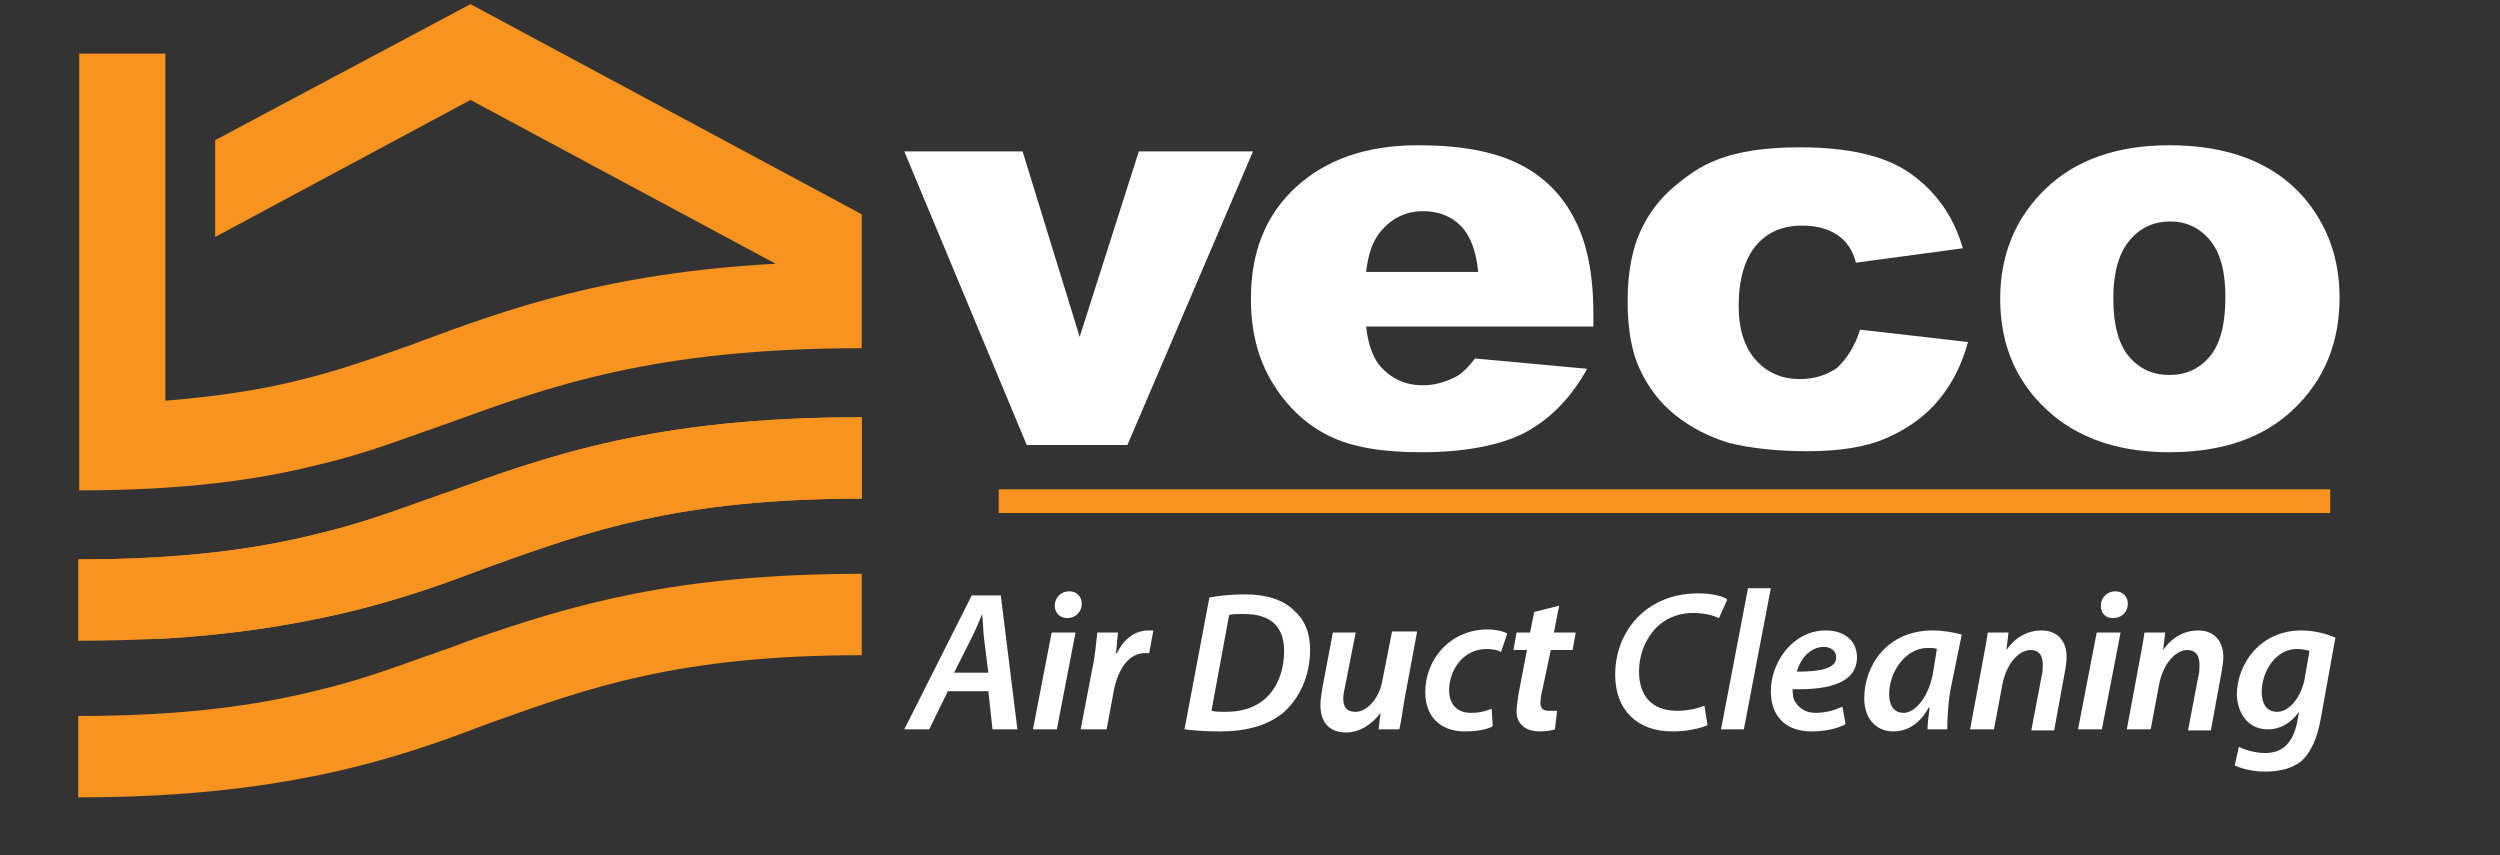 <svg width="269" height="92" viewBox="0 0 269 92" fill="none" xmlns="http://www.w3.org/2000/svg">
<rect x="0" y="0" width="269" height="92" fill="#333333" stroke="none"/>
<path d="M97.301 16.293H110.031L116.172 36.245L122.537 16.293H134.821L121.309 47.883H110.477L97.301 16.293Z" fill="white"/>
<path d="M171.448 35.137H146.993C147.216 37.133 147.774 38.574 148.556 39.46C149.784 40.79 151.236 41.455 153.134 41.455C154.363 41.455 155.479 41.123 156.596 40.569C157.266 40.236 157.936 39.571 158.718 38.574L170.778 39.682C168.991 42.896 166.758 45.113 164.078 46.554C161.509 47.884 157.713 48.66 152.911 48.66C148.668 48.66 145.429 48.106 142.973 46.887C140.516 45.667 138.506 43.783 136.943 41.234C135.379 38.684 134.598 35.692 134.598 32.145C134.598 27.157 136.161 23.166 139.399 20.174C142.638 17.181 146.993 15.629 152.576 15.629C157.154 15.629 160.728 16.294 163.408 17.624C166.088 18.954 168.098 20.949 169.438 23.61C170.778 26.159 171.448 29.595 171.448 33.696V35.137ZM159.053 29.263C158.829 26.935 158.159 25.272 157.154 24.275C156.149 23.277 154.809 22.723 153.134 22.723C151.236 22.723 149.673 23.499 148.444 25.051C147.663 26.048 147.216 27.378 146.993 29.263H159.053Z" fill="white"/>
<path d="M200.144 35.471L211.758 36.801C211.088 39.239 210.083 41.235 208.631 43.008C207.179 44.782 205.281 46.112 203.048 47.109C200.814 48.107 197.911 48.55 194.449 48.55C191.099 48.55 188.308 48.218 186.074 47.664C183.841 46.999 181.943 46.001 180.268 44.671C178.593 43.341 177.364 41.678 176.471 39.794C175.578 37.909 175.131 35.471 175.131 32.367C175.131 29.153 175.689 26.382 176.806 24.276C177.588 22.724 178.704 21.283 180.156 20.064C181.608 18.844 183.059 17.847 184.511 17.293C186.856 16.295 189.983 15.852 193.668 15.852C198.804 15.852 202.824 16.738 205.504 18.623C208.184 20.507 210.194 23.167 211.199 26.714L199.698 28.266C199.363 26.936 198.693 25.938 197.688 25.273C196.683 24.608 195.454 24.276 193.891 24.276C191.881 24.276 190.206 24.941 188.978 26.382C187.749 27.823 187.079 30.04 187.079 32.921C187.079 35.471 187.749 37.466 188.978 38.796C190.206 40.126 191.769 40.791 193.668 40.791C195.231 40.791 196.571 40.348 197.688 39.572C198.804 38.464 199.586 37.244 200.144 35.471Z" fill="white"/>
<path d="M215.221 32.145C215.221 27.378 216.896 23.388 220.134 20.284C223.372 17.181 227.839 15.629 233.422 15.629C239.787 15.629 244.589 17.513 247.827 21.171C250.396 24.164 251.736 27.711 251.736 32.034C251.736 36.911 250.061 40.901 246.822 44.005C243.584 47.108 239.117 48.66 233.422 48.66C228.286 48.66 224.154 47.33 221.027 44.781C217.119 41.566 215.221 37.354 215.221 32.145ZM227.392 32.145C227.392 34.916 227.951 37.022 229.067 38.352C230.184 39.682 231.636 40.347 233.422 40.347C235.209 40.347 236.661 39.682 237.777 38.352C238.894 37.022 239.452 34.916 239.452 31.923C239.452 29.152 238.894 27.157 237.777 25.826C236.661 24.496 235.209 23.831 233.534 23.831C231.747 23.831 230.296 24.496 229.179 25.826C227.951 27.267 227.392 29.373 227.392 32.145Z" fill="white"/>
<path d="M250.729 52.652H107.461V55.202H250.729V52.652Z" fill="#F7931E"/>
<path d="M101.991 74.375L99.981 78.476H97.301L104.559 64.066H107.686L109.472 78.476H106.792L106.346 74.375H101.991ZM106.346 72.38L105.899 68.833C105.787 68.057 105.787 66.948 105.676 66.062C105.341 66.948 104.894 67.946 104.447 68.833L102.661 72.38H106.346Z" fill="white"/>
<path d="M111.148 78.478L113.158 68.059H115.727L113.717 78.478H111.148ZM113.493 65.177C113.493 64.29 114.163 63.625 115.057 63.625C115.838 63.625 116.397 64.179 116.397 64.955C116.397 65.842 115.727 66.507 114.833 66.507C114.052 66.507 113.493 65.953 113.493 65.177Z" fill="white"/>
<path d="M116.283 78.477L117.512 72.048C117.847 70.607 117.958 68.944 118.07 68.058H120.303C120.192 68.723 120.192 69.499 120.08 70.275H120.192C120.862 68.834 122.09 67.836 123.542 67.836C123.765 67.836 123.877 67.836 124.1 67.836L123.653 70.275C123.542 70.275 123.318 70.275 123.207 70.275C121.42 70.275 120.303 72.048 119.857 74.265L119.075 78.477H116.283Z" fill="white"/>
<path d="M130.131 64.29C131.36 64.068 132.588 63.957 133.928 63.957C136.273 63.957 138.06 64.511 139.288 65.731C140.293 66.617 140.963 67.947 140.963 69.943C140.963 72.714 139.846 75.152 138.06 76.704C136.385 78.034 134.263 78.699 131.248 78.699C129.685 78.699 128.345 78.588 127.451 78.478L130.131 64.29ZM130.355 76.482C130.801 76.593 131.36 76.593 131.918 76.593C133.928 76.593 135.491 75.928 136.496 74.82C137.613 73.6 138.171 71.938 138.171 70.053C138.171 67.615 136.943 66.063 133.816 66.063C133.258 66.063 132.588 66.063 132.253 66.174L130.355 76.482Z" fill="white"/>
<path d="M152.463 68.06L151.123 75.265C150.9 76.484 150.788 77.593 150.565 78.479H148.331L148.555 76.706C147.55 78.036 146.21 78.812 144.87 78.812C143.306 78.812 142.078 78.036 142.078 75.819C142.078 75.265 142.19 74.711 142.301 73.935L143.418 68.06H145.875L144.758 73.713C144.646 74.267 144.535 74.711 144.535 75.154C144.535 76.041 144.87 76.595 145.875 76.595C146.991 76.595 148.443 75.265 148.778 73.048L149.783 67.949H152.463V68.06Z" fill="white"/>
<path d="M160.616 78.146C160.057 78.478 158.941 78.7 157.601 78.7C154.921 78.7 153.357 77.037 153.357 74.488C153.357 70.83 156.149 67.727 160.057 67.727C160.951 67.727 161.844 67.948 162.179 68.17L161.509 70.165C161.174 69.943 160.616 69.833 159.946 69.833C157.489 69.833 155.926 72.049 155.926 74.266C155.926 75.818 156.819 76.705 158.271 76.705C159.276 76.705 159.946 76.483 160.504 76.261L160.616 78.146Z" fill="white"/>
<path d="M167.761 65.176L167.203 68.058H169.548L169.213 69.942H166.868L165.974 74.154C165.863 74.597 165.751 75.152 165.751 75.595C165.751 76.149 165.974 76.482 166.644 76.482C166.979 76.482 167.203 76.482 167.538 76.482L167.314 78.477C166.979 78.588 166.309 78.699 165.639 78.699C163.964 78.699 163.183 77.701 163.183 76.593C163.183 76.038 163.294 75.373 163.406 74.597L164.299 69.942H162.848L163.183 68.058H164.634L165.081 65.841L167.761 65.176Z" fill="white"/>
<path d="M183.731 78.036C182.95 78.368 181.61 78.701 179.935 78.701C176.138 78.701 173.793 76.373 173.793 72.604C173.793 69.612 175.133 67.062 177.255 65.51C178.818 64.402 180.605 63.848 182.726 63.848C184.29 63.848 185.518 64.18 185.853 64.513L184.96 66.508C184.513 66.286 183.508 65.954 182.168 65.954C180.828 65.954 179.488 66.397 178.483 67.284C177.255 68.392 176.361 70.166 176.361 72.272C176.361 74.71 177.59 76.484 180.493 76.484C181.498 76.484 182.615 76.262 183.396 75.93L183.731 78.036Z" fill="white"/>
<path d="M185.182 78.478L188.085 63.293H190.542L187.638 78.478H185.182Z" fill="white"/>
<path d="M198.583 77.923C197.578 78.477 196.126 78.699 194.898 78.699C191.995 78.699 190.543 76.925 190.543 74.376C190.543 71.272 192.888 67.836 196.461 67.836C198.583 67.836 199.811 69.055 199.811 70.718C199.811 73.378 197.02 74.265 192.888 74.154C192.888 74.487 192.888 75.262 193.223 75.595C193.67 76.26 194.34 76.703 195.345 76.703C196.573 76.703 197.466 76.371 198.248 76.038L198.583 77.923ZM196.238 69.609C194.675 69.609 193.67 71.05 193.335 72.27C195.903 72.27 197.578 71.937 197.578 70.718C197.578 70.053 197.02 69.609 196.238 69.609Z" fill="white"/>
<path d="M207.403 78.477C207.403 77.812 207.515 77.036 207.627 76.149H207.515C206.51 78.034 205.058 78.699 203.718 78.699C201.82 78.699 200.592 77.258 200.592 75.152C200.592 71.605 203.048 67.836 207.962 67.836C209.078 67.836 210.307 68.058 211.088 68.279L209.972 73.711C209.637 75.262 209.525 77.258 209.525 78.477H207.403ZM208.408 69.831C208.185 69.72 207.85 69.72 207.403 69.72C205.058 69.72 203.272 72.27 203.272 74.708C203.272 75.817 203.718 76.703 204.835 76.703C205.952 76.703 207.403 75.262 207.962 72.602L208.408 69.831Z" fill="white"/>
<path d="M211.982 78.477L213.322 71.272C213.546 70.053 213.769 68.944 213.881 68.058H216.114L215.891 69.942C216.896 68.501 218.236 67.836 219.687 67.836C221.139 67.836 222.367 68.723 222.367 70.718C222.367 71.161 222.256 71.937 222.144 72.491L221.027 78.588H218.571L219.687 72.713C219.799 72.38 219.799 71.826 219.799 71.494C219.799 70.607 219.464 69.942 218.459 69.942C217.342 69.942 215.891 71.272 215.444 73.711L214.551 78.477H211.982Z" fill="white"/>
<path d="M223.596 78.478L225.606 68.059H228.174L226.164 78.478H223.596ZM226.052 65.177C226.052 64.29 226.722 63.625 227.616 63.625C228.397 63.625 228.956 64.179 228.956 64.955C228.956 65.842 228.286 66.507 227.392 66.507C226.499 66.507 226.052 65.953 226.052 65.177Z" fill="white"/>
<path d="M228.846 78.477L230.186 71.272C230.409 70.053 230.632 68.944 230.744 68.058H232.977L232.754 69.942C233.759 68.501 235.099 67.836 236.551 67.836C238.002 67.836 239.231 68.723 239.231 70.718C239.231 71.161 239.119 71.937 239.007 72.491L237.891 78.588H235.434L236.551 72.713C236.662 72.38 236.662 71.826 236.662 71.494C236.662 70.607 236.327 69.942 235.322 69.942C234.206 69.942 232.754 71.272 232.307 73.711L231.414 78.477H228.846Z" fill="white"/>
<path d="M240.904 80.361C241.574 80.694 242.69 81.026 243.695 81.026C245.37 81.026 246.599 80.25 247.157 77.812L247.38 76.593C246.487 77.812 245.37 78.477 244.03 78.477C241.909 78.477 240.792 76.814 240.68 74.819C240.68 71.383 243.249 67.836 247.604 67.836C248.944 67.836 250.284 68.168 251.289 68.612L249.725 77.258C249.39 79.253 248.72 80.915 247.604 81.913C246.487 82.8 245.035 83.022 243.695 83.022C242.355 83.022 241.127 82.689 240.457 82.356L240.904 80.361ZM248.497 70.053C248.274 69.942 247.715 69.831 247.157 69.831C244.924 69.831 243.36 72.159 243.36 74.487C243.36 75.595 243.807 76.593 245.035 76.593C246.264 76.593 247.492 75.152 247.939 73.267L248.497 70.053Z" fill="white"/>
<path d="M92.722 44.895V53.651C72.957 53.651 63.242 57.198 52.969 60.856C51.741 61.299 50.624 61.743 49.396 62.186C45.487 63.627 41.356 64.957 36.554 66.066C31.194 67.285 25.052 68.282 17.459 68.726C14.667 68.837 11.652 68.948 8.414 68.948V60.191C19.581 60.191 27.621 59.083 34.209 57.42C38.452 56.422 42.137 55.092 45.822 53.762C46.604 53.54 47.274 53.208 48.056 52.986C59.111 48.996 70.501 44.895 92.722 44.895Z" fill="#F7931E"/>
<path d="M50.624 0.445L23.154 15.077V25.496L50.624 10.754L83.454 28.378C65.252 29.375 54.644 33.255 45.04 36.802L44.482 37.024C43.924 37.245 43.477 37.356 42.919 37.578C39.122 38.908 35.884 40.016 32.199 40.903C27.844 42.012 23.042 42.677 17.794 43.12V36.248V5.766H8.525V52.763C19.692 52.763 27.732 51.655 34.32 49.992C38.564 48.995 42.249 47.665 45.934 46.334C46.715 46.113 47.385 45.78 48.167 45.559C59.11 41.568 70.389 37.467 92.722 37.467V23.057L50.624 0.445Z" fill="#F7931E"/>
<path d="M92.722 44.895V53.651C72.957 53.651 63.242 57.198 52.969 60.856C51.74 61.299 50.624 61.743 49.395 62.186C45.487 63.627 41.355 64.957 36.554 66.066C31.194 67.285 25.052 68.282 17.459 68.726H8.525V60.191C19.692 60.191 27.732 59.083 34.32 57.42C38.564 56.422 42.249 55.092 45.934 53.762C46.715 53.54 47.385 53.208 48.167 52.986C59.11 48.996 70.5 44.895 92.722 44.895Z" fill="#F7931E"/>
<path d="M92.722 61.742V70.499C72.957 70.499 63.242 74.046 52.969 77.704C51.741 78.147 50.624 78.59 49.396 79.034C45.487 80.475 41.356 81.805 36.554 82.913C29.296 84.576 20.474 85.795 8.414 85.795V77.039C19.581 77.039 27.621 75.93 34.209 74.267C38.452 73.27 42.137 71.94 45.822 70.61C46.604 70.388 47.274 70.055 48.056 69.834C49.061 69.501 50.066 69.058 51.071 68.725C61.344 65.178 72.511 61.742 92.722 61.742Z" fill="#F7931E"/>
</svg>
